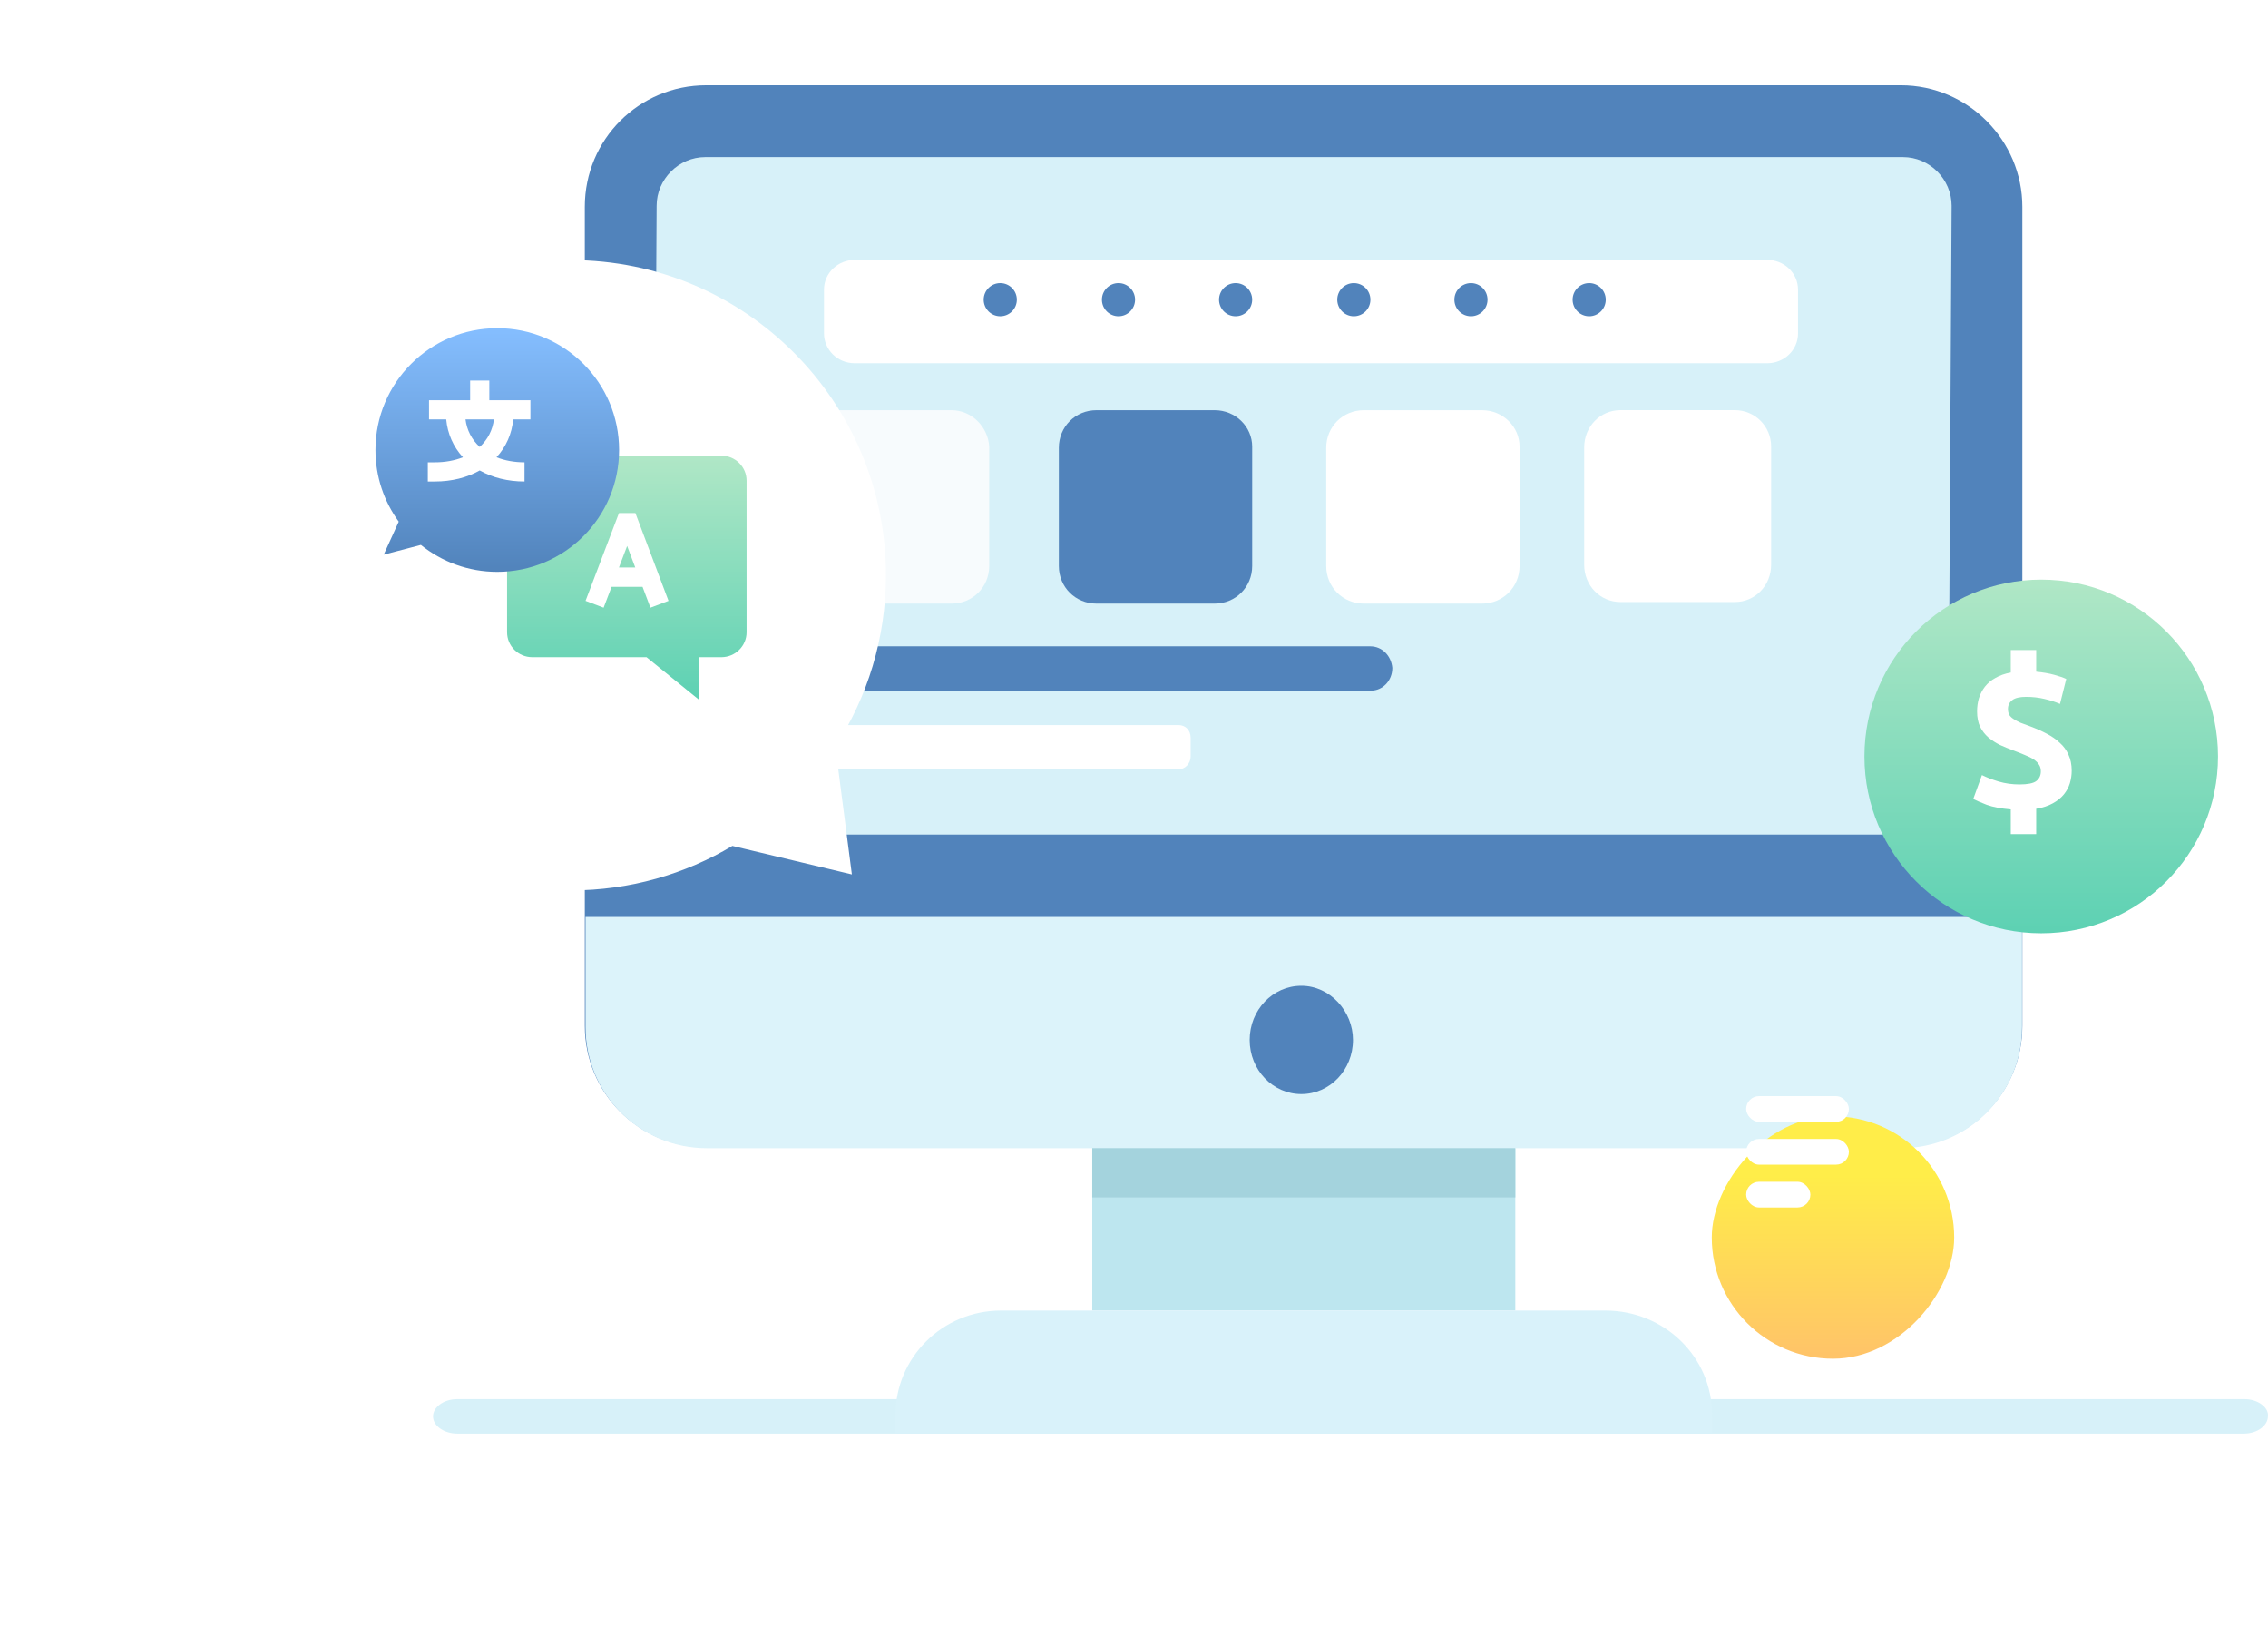 <svg width="266" height="193" viewBox="0 0 266 193" fill="none" xmlns="http://www.w3.org/2000/svg">
<path d="M263.289 164.063H53.627C52.006 164.063 50.79 165.024 50.79 166.082C50.79 167.236 52.141 168.102 53.627 168.102H263.153C264.775 168.102 265.99 167.14 265.99 166.082C266.125 165.024 264.775 164.063 263.289 164.063Z" fill="#D7F1F9"/>
<path d="M222.932 10H82.844C74.939 10 68.589 16.35 68.589 24.255V120.282C68.589 128.187 74.939 134.537 82.844 134.537H222.932C230.837 134.537 237.187 128.187 237.187 120.282V24.255C237.187 16.48 230.837 10 222.932 10Z" fill="#5183BB"/>
<path d="M82.327 97.733C79.217 97.733 76.625 95.141 76.625 92.031L77.013 24.125C77.013 21.015 79.605 18.423 82.716 18.423H223.192C226.303 18.423 228.894 21.015 228.894 24.125L228.506 92.16C228.506 95.271 225.914 97.862 222.804 97.862H82.327V97.733Z" fill="#D7F1F9"/>
<path d="M68.676 107.52V120.433C68.676 128.31 75.022 134.637 82.921 134.637H222.907C230.806 134.637 237.152 128.31 237.152 120.433V107.52H68.676Z" fill="#DCF3FA"/>
<path d="M177.723 134.637H128.104V153.677H177.723V134.637Z" fill="#BDE6EF"/>
<path d="M177.723 134.637H128.104V140.407H177.723V134.637Z" fill="#A4D3DD"/>
<path d="M188.276 153.677H117.422C110.506 153.677 105.025 159.215 105.025 165.912V168.101H200.802V165.912C200.802 159.086 195.191 153.677 188.276 153.677Z" fill="#D9F2FA"/>
<path d="M158.683 121.944C158.683 125.455 155.977 128.29 152.625 128.29C149.274 128.29 146.567 125.455 146.567 121.944C146.567 118.433 149.274 115.597 152.625 115.597C155.977 115.597 158.683 118.568 158.683 121.944Z" fill="#5183BB"/>
<g filter="url(#filter0_d_978_20340)">
<path d="M205.274 28.475H98.246C96.314 28.475 94.64 29.974 94.64 31.972V37.094C94.64 38.967 96.186 40.591 98.246 40.591H205.274C207.206 40.591 208.88 39.092 208.88 37.094V31.972C208.88 29.974 207.206 28.475 205.274 28.475Z" fill="white"/>
</g>
<path d="M160.699 75.786H96.07C95.29 75.786 94.64 76.488 94.64 77.33V79.435C94.64 80.277 95.29 80.979 96.07 80.979H160.829C162.129 80.979 163.299 79.856 163.299 78.313C163.169 76.909 162.129 75.786 160.699 75.786Z" fill="#5183BB"/>
<path d="M138.213 85.018H96.071C95.29 85.018 94.64 85.701 94.64 86.521V88.707C94.64 89.527 95.29 90.21 96.071 90.21H138.213C138.993 90.21 139.644 89.527 139.644 88.707V86.521C139.644 85.564 138.993 85.018 138.213 85.018Z" fill="white"/>
<path d="M117.315 37.084C118.389 37.084 119.259 36.214 119.259 35.14C119.259 34.067 118.389 33.197 117.315 33.197C116.241 33.197 115.371 34.067 115.371 35.14C115.371 36.214 116.241 37.084 117.315 37.084Z" fill="#5183BB"/>
<path d="M131.182 37.084C132.255 37.084 133.126 36.214 133.126 35.14C133.126 34.067 132.255 33.197 131.182 33.197C130.108 33.197 129.238 34.067 129.238 35.14C129.238 36.214 130.108 37.084 131.182 37.084Z" fill="#5183BB"/>
<path d="M144.918 37.084C145.992 37.084 146.862 36.214 146.862 35.14C146.862 34.067 145.992 33.197 144.918 33.197C143.845 33.197 142.974 34.067 142.974 35.14C142.974 36.214 143.845 37.084 144.918 37.084Z" fill="#5183BB"/>
<path d="M158.784 37.084C159.858 37.084 160.728 36.214 160.728 35.14C160.728 34.067 159.858 33.197 158.784 33.197C157.711 33.197 156.84 34.067 156.84 35.14C156.84 36.214 157.711 37.084 158.784 37.084Z" fill="#5183BB"/>
<path d="M172.521 37.084C173.594 37.084 174.465 36.214 174.465 35.14C174.465 34.067 173.594 33.197 172.521 33.197C171.447 33.197 170.577 34.067 170.577 35.14C170.577 36.214 171.447 37.084 172.521 37.084Z" fill="#5183BB"/>
<path d="M186.387 37.084C187.46 37.084 188.33 36.214 188.33 35.14C188.33 34.067 187.46 33.197 186.387 33.197C185.313 33.197 184.443 34.067 184.443 35.14C184.443 36.214 185.313 37.084 186.387 37.084Z" fill="#5183BB"/>
<path d="M173.817 48.099H159.951C157.489 48.099 155.545 50.043 155.545 52.505V66.372C155.545 68.834 157.489 70.778 159.951 70.778H173.817C176.279 70.778 178.223 68.834 178.223 66.372V52.376C178.223 50.043 176.279 48.099 173.817 48.099Z" fill="white"/>
<path d="M142.457 48.099H128.591C126.128 48.099 124.185 50.043 124.185 52.505V66.372C124.185 68.834 126.128 70.778 128.591 70.778H142.457C144.919 70.778 146.863 68.834 146.863 66.372V52.376C146.863 50.043 144.919 48.099 142.457 48.099Z" fill="#5183BB"/>
<path d="M203.466 48.092H190.061C187.68 48.092 185.801 50.02 185.801 52.464V66.222C185.801 68.665 187.68 70.594 190.061 70.594H203.466C205.846 70.594 207.726 68.665 207.726 66.222V52.335C207.726 50.02 205.846 48.092 203.466 48.092Z" fill="white"/>
<path d="M111.612 48.099H97.746C95.284 48.099 93.34 50.043 93.34 52.505V66.372C93.34 68.834 95.284 70.778 97.746 70.778H111.612C114.075 70.778 116.019 68.834 116.019 66.372V52.376C115.889 50.043 113.945 48.099 111.612 48.099Z" fill="#F7FBFD"/>
<g filter="url(#filter1_d_978_20340)">
<path fill-rule="evenodd" clip-rule="evenodd" d="M95.972 77.547C99.727 71.763 101.907 64.863 101.907 57.453C101.907 37.044 85.363 20.499 64.954 20.499C44.545 20.499 28 37.044 28 57.453C28 77.862 44.545 94.407 64.954 94.407C71.877 94.407 78.356 92.503 83.895 89.19L97.91 92.534L95.972 77.547Z" fill="white"/>
</g>
<path d="M59.473 65.343V74.131C59.473 75.75 60.796 77.062 62.429 77.062H75.828L81.927 82.008V77.062H84.606C86.239 77.062 87.563 75.75 87.563 74.131V56.364C87.563 54.745 86.239 53.433 84.606 53.433H70.75L59.473 65.343Z" fill="url(#paint0_linear_978_20340)"/>
<g filter="url(#filter2_d_978_20340)">
<path d="M56.324 36.481C48.433 36.481 42.037 42.877 42.037 50.768C42.037 53.908 43.05 56.81 44.767 59.168L43.005 63.037L47.364 61.898V61.896C49.815 63.872 52.931 65.055 56.324 65.055C64.215 65.055 70.611 58.659 70.611 50.768C70.611 42.877 64.215 36.481 56.324 36.481Z" fill="url(#paint1_linear_978_20340)"/>
</g>
<path fill-rule="evenodd" clip-rule="evenodd" d="M73.541 60.161L74.522 60.16L78.407 70.456L76.285 71.257L75.362 68.812H73.542V68.813H71.728L70.796 71.259L68.676 70.452L72.595 60.162L73.541 60.161L73.541 60.161ZM73.542 64.047V64.05L72.592 66.544H73.322L73.323 66.544H74.506L73.553 64.018L73.542 64.047Z" fill="white"/>
<path fill-rule="evenodd" clip-rule="evenodd" d="M56.265 49.177H54.598C54.757 50.44 55.325 51.543 56.265 52.408L56.265 52.408C57.205 51.543 57.773 50.44 57.932 49.177H56.265L56.265 49.177V49.177ZM56.265 44.621V44.621H55.141V46.929H50.319V49.177H52.336C52.492 50.862 53.17 52.397 54.298 53.619C53.324 54.006 52.206 54.212 51.01 54.212H50.177V56.46H51.01C52.963 56.46 54.777 56.007 56.265 55.166V55.166L56.265 55.166C57.753 56.007 59.567 56.46 61.519 56.46V54.212C60.323 54.212 59.206 54.006 58.232 53.619C59.36 52.397 60.038 50.862 60.193 49.177H62.211V46.929H57.389V44.621H56.265L56.265 44.621Z" fill="white"/>
<g filter="url(#filter3_d_978_20340)">
<path d="M237.404 107.435C248.855 107.435 258.138 98.152 258.138 86.701C258.138 75.249 248.855 65.966 237.404 65.966C225.952 65.966 216.669 75.249 216.669 86.701C216.669 98.152 225.952 107.435 237.404 107.435Z" fill="url(#paint2_linear_978_20340)"/>
</g>
<path d="M235.831 94.909C234.679 94.812 233.741 94.633 233.015 94.373C232.305 94.096 231.776 93.869 231.429 93.69L232.447 90.884C232.999 91.161 233.654 91.413 234.411 91.641C235.184 91.868 235.996 91.982 236.848 91.982C237.81 91.982 238.465 91.852 238.812 91.592C239.175 91.315 239.356 90.933 239.356 90.445C239.356 90.136 239.285 89.876 239.143 89.665C239.002 89.437 238.796 89.234 238.528 89.055C238.26 88.876 237.921 88.705 237.511 88.543C237.101 88.364 236.627 88.177 236.091 87.981C235.57 87.786 235.058 87.575 234.553 87.347C234.064 87.103 233.614 86.811 233.204 86.469C232.81 86.128 232.486 85.713 232.234 85.225C231.997 84.721 231.879 84.119 231.879 83.42C231.879 82.883 231.95 82.371 232.092 81.883C232.25 81.379 232.486 80.924 232.802 80.517C233.117 80.11 233.528 79.769 234.032 79.492C234.537 79.2 235.137 78.988 235.831 78.858V76.224H238.812V78.761C239.633 78.842 240.335 78.964 240.918 79.126C241.518 79.289 241.991 79.452 242.338 79.614L241.604 82.542C241.084 82.314 240.476 82.119 239.782 81.956C239.104 81.794 238.386 81.712 237.629 81.712C236.872 81.712 236.328 81.842 235.996 82.103C235.665 82.363 235.499 82.704 235.499 83.127C235.499 83.387 235.547 83.615 235.641 83.81C235.752 83.989 235.917 84.152 236.138 84.298C236.359 84.444 236.627 84.591 236.943 84.737C237.274 84.867 237.669 85.014 238.126 85.176C238.82 85.436 239.459 85.721 240.043 86.03C240.642 86.339 241.155 86.697 241.581 87.103C242.022 87.494 242.362 87.957 242.598 88.494C242.851 89.031 242.977 89.657 242.977 90.372C242.977 90.86 242.906 91.348 242.764 91.836C242.622 92.307 242.385 92.746 242.054 93.153C241.723 93.56 241.289 93.909 240.753 94.202C240.232 94.495 239.585 94.706 238.812 94.836V97.812H235.831V94.909Z" fill="white"/>
<g filter="url(#filter4_d_978_20340)">
<g filter="url(#filter5_d_978_20340)">
<rect width="28.431" height="28.431" rx="14.216" transform="matrix(-1 0 0 1 225.195 120.892)" fill="url(#paint3_linear_978_20340)"/>
</g>
</g>
<rect x="204.797" y="128.534" width="12.05" height="3.012" rx="1.506" fill="white"/>
<rect x="204.797" y="133.555" width="12.05" height="3.012" rx="1.506" fill="white"/>
<rect x="204.797" y="138.575" width="7.531" height="3.012" rx="1.506" fill="white"/>
<defs>
<filter id="filter0_d_978_20340" x="92.64" y="26.475" width="122.24" height="20.116" filterUnits="userSpaceOnUse" color-interpolation-filters="sRGB">
<feFlood flood-opacity="0" result="BackgroundImageFix"/>
<feColorMatrix in="SourceAlpha" type="matrix" values="0 0 0 0 0 0 0 0 0 0 0 0 0 0 0 0 0 0 127 0" result="hardAlpha"/>
<feOffset dx="2" dy="2"/>
<feGaussianBlur stdDeviation="2"/>
<feColorMatrix type="matrix" values="0 0 0 0 0.085 0 0 0 0 0.15 0 0 0 0 0.383 0 0 0 0.25 0"/>
<feBlend mode="normal" in2="BackgroundImageFix" result="effect1_dropShadow_978_20340"/>
<feBlend mode="normal" in="SourceGraphic" in2="effect1_dropShadow_978_20340" result="shape"/>
</filter>
<filter id="filter1_d_978_20340" x="-0" y="0.499" width="133.908" height="133.907" filterUnits="userSpaceOnUse" color-interpolation-filters="sRGB">
<feFlood flood-opacity="0" result="BackgroundImageFix"/>
<feColorMatrix in="SourceAlpha" type="matrix" values="0 0 0 0 0 0 0 0 0 0 0 0 0 0 0 0 0 0 127 0" result="hardAlpha"/>
<feOffset dx="2" dy="10"/>
<feGaussianBlur stdDeviation="15"/>
<feColorMatrix type="matrix" values="0 0 0 0 0.33 0 0 0 0 0.408 0 0 0 0 0.558 0 0 0 0.25 0"/>
<feBlend mode="normal" in2="BackgroundImageFix" result="effect1_dropShadow_978_20340"/>
<feBlend mode="normal" in="SourceGraphic" in2="effect1_dropShadow_978_20340" result="shape"/>
</filter>
<filter id="filter2_d_978_20340" x="40.037" y="34.481" width="36.575" height="36.575" filterUnits="userSpaceOnUse" color-interpolation-filters="sRGB">
<feFlood flood-opacity="0" result="BackgroundImageFix"/>
<feColorMatrix in="SourceAlpha" type="matrix" values="0 0 0 0 0 0 0 0 0 0 0 0 0 0 0 0 0 0 127 0" result="hardAlpha"/>
<feOffset dx="2" dy="2"/>
<feGaussianBlur stdDeviation="2"/>
<feColorMatrix type="matrix" values="0 0 0 0 0.085 0 0 0 0 0.15 0 0 0 0 0.383 0 0 0 0.25 0"/>
<feBlend mode="normal" in2="BackgroundImageFix" result="effect1_dropShadow_978_20340"/>
<feBlend mode="normal" in="SourceGraphic" in2="effect1_dropShadow_978_20340" result="shape"/>
</filter>
<filter id="filter3_d_978_20340" x="214.669" y="63.966" width="49.469" height="49.469" filterUnits="userSpaceOnUse" color-interpolation-filters="sRGB">
<feFlood flood-opacity="0" result="BackgroundImageFix"/>
<feColorMatrix in="SourceAlpha" type="matrix" values="0 0 0 0 0 0 0 0 0 0 0 0 0 0 0 0 0 0 127 0" result="hardAlpha"/>
<feOffset dx="2" dy="2"/>
<feGaussianBlur stdDeviation="2"/>
<feColorMatrix type="matrix" values="0 0 0 0 0.085 0 0 0 0 0.15 0 0 0 0 0.383 0 0 0 0.25 0"/>
<feBlend mode="normal" in2="BackgroundImageFix" result="effect1_dropShadow_978_20340"/>
<feBlend mode="normal" in="SourceGraphic" in2="effect1_dropShadow_978_20340" result="shape"/>
</filter>
<filter id="filter4_d_978_20340" x="163.764" y="93.892" width="98.431" height="98.431" filterUnits="userSpaceOnUse" color-interpolation-filters="sRGB">
<feFlood flood-opacity="0" result="BackgroundImageFix"/>
<feColorMatrix in="SourceAlpha" type="matrix" values="0 0 0 0 0 0 0 0 0 0 0 0 0 0 0 0 0 0 127 0" result="hardAlpha"/>
<feOffset dx="2" dy="8"/>
<feGaussianBlur stdDeviation="17.5"/>
<feColorMatrix type="matrix" values="0 0 0 0 0 0 0 0 0 0.352 0 0 0 0 0.429 0 0 0 0.15 0"/>
<feBlend mode="normal" in2="BackgroundImageFix" result="effect1_dropShadow_978_20340"/>
<feBlend mode="normal" in="SourceGraphic" in2="effect1_dropShadow_978_20340" result="shape"/>
</filter>
<filter id="filter5_d_978_20340" x="194.764" y="118.892" width="36.431" height="36.431" filterUnits="userSpaceOnUse" color-interpolation-filters="sRGB">
<feFlood flood-opacity="0" result="BackgroundImageFix"/>
<feColorMatrix in="SourceAlpha" type="matrix" values="0 0 0 0 0 0 0 0 0 0 0 0 0 0 0 0 0 0 127 0" result="hardAlpha"/>
<feOffset dx="2" dy="2"/>
<feGaussianBlur stdDeviation="2"/>
<feColorMatrix type="matrix" values="0 0 0 0 0.085 0 0 0 0 0.15 0 0 0 0 0.383 0 0 0 0.25 0"/>
<feBlend mode="normal" in2="BackgroundImageFix" result="effect1_dropShadow_978_20340"/>
<feBlend mode="normal" in="SourceGraphic" in2="effect1_dropShadow_978_20340" result="shape"/>
</filter>
<linearGradient id="paint0_linear_978_20340" x1="73.518" y1="53.433" x2="73.518" y2="82.008" gradientUnits="userSpaceOnUse">
<stop stop-color="#B0E7C6"/>
<stop offset="1" stop-color="#5DD1B3"/>
</linearGradient>
<linearGradient id="paint1_linear_978_20340" x1="56.324" y1="36.481" x2="56.324" y2="65.055" gradientUnits="userSpaceOnUse">
<stop stop-color="#85BEFF"/>
<stop offset="1" stop-color="#5183BB"/>
</linearGradient>
<linearGradient id="paint2_linear_978_20340" x1="237.404" y1="65.966" x2="237.404" y2="107.435" gradientUnits="userSpaceOnUse">
<stop stop-color="#B0E7C6"/>
<stop offset="1" stop-color="#5DD1B3"/>
</linearGradient>
<linearGradient id="paint3_linear_978_20340" x1="14.216" y1="6.947" x2="14.216" y2="28.431" gradientUnits="userSpaceOnUse">
<stop stop-color="#FFED49"/>
<stop offset="1" stop-color="#FFC369"/>
</linearGradient>
</defs>
</svg>
